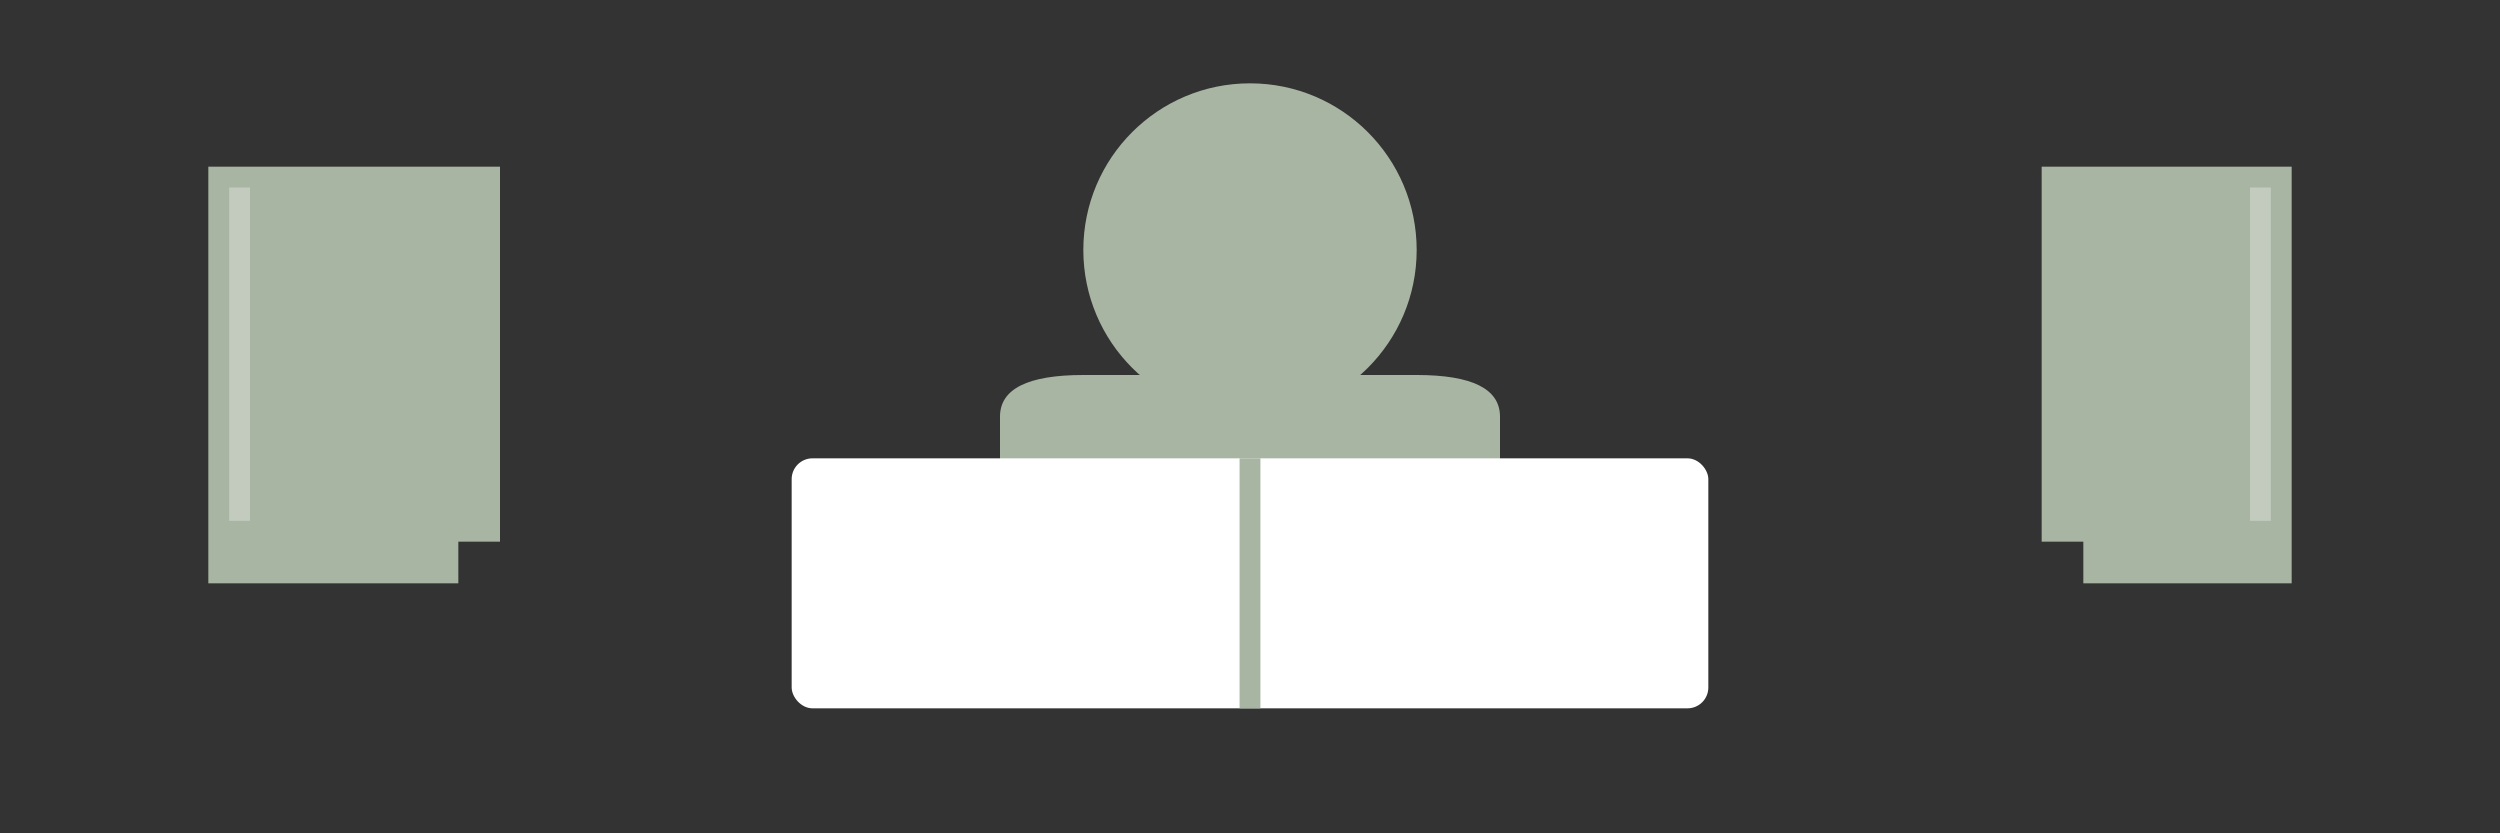 <svg xmlns="http://www.w3.org/2000/svg" viewBox="0 0 120 40" width="120" height="40">
  <rect x="0" y="0" width="120" height="40" fill="#333333" stroke="none"/>
  <defs>
    <style>
      .logo-text { 
        font-family: 'Arial', sans-serif; 
        font-weight: bold; 
        fill: #A8B5A3; 
        text-anchor: middle;
      }
      .logo-element { fill: #A8B5A3; }
    </style>
  </defs>
  
  <!-- Left book -->
  <g class="logo-element">
    <path d="M10 8 L10 28 L22 28 L22 26 L24 26 L24 8 Z" />
    <rect x="11" y="9" width="1" height="16" fill="#fff" opacity="0.3"/>
  </g>
  
  <!-- Right book -->
  <g class="logo-element">
    <path d="M110 8 L98 8 L98 26 L100 26 L100 28 L110 28 Z" />
    <rect x="108" y="9" width="1" height="16" fill="#fff" opacity="0.3"/>
  </g>
  
  <!-- Center - Person reading -->
  <g class="logo-element">
    <!-- Head -->
    <circle cx="60" cy="12" r="8"/>
    <!-- Body -->
    <path d="M48 20 Q48 18 52 18 L68 18 Q72 18 72 20 L72 28 Q72 30 68 30 L52 30 Q48 30 48 28 Z"/>
    <!-- Book in hands -->
    <rect x="38" y="22" width="44" height="12" rx="1" fill="#fff"/>
    <line x1="60" y1="22" x2="60" y2="34" stroke="#A8B5A3" stroke-width="1"/>
  </g>
  
  <!-- Text is omitted for navbar version to keep it compact -->
</svg>